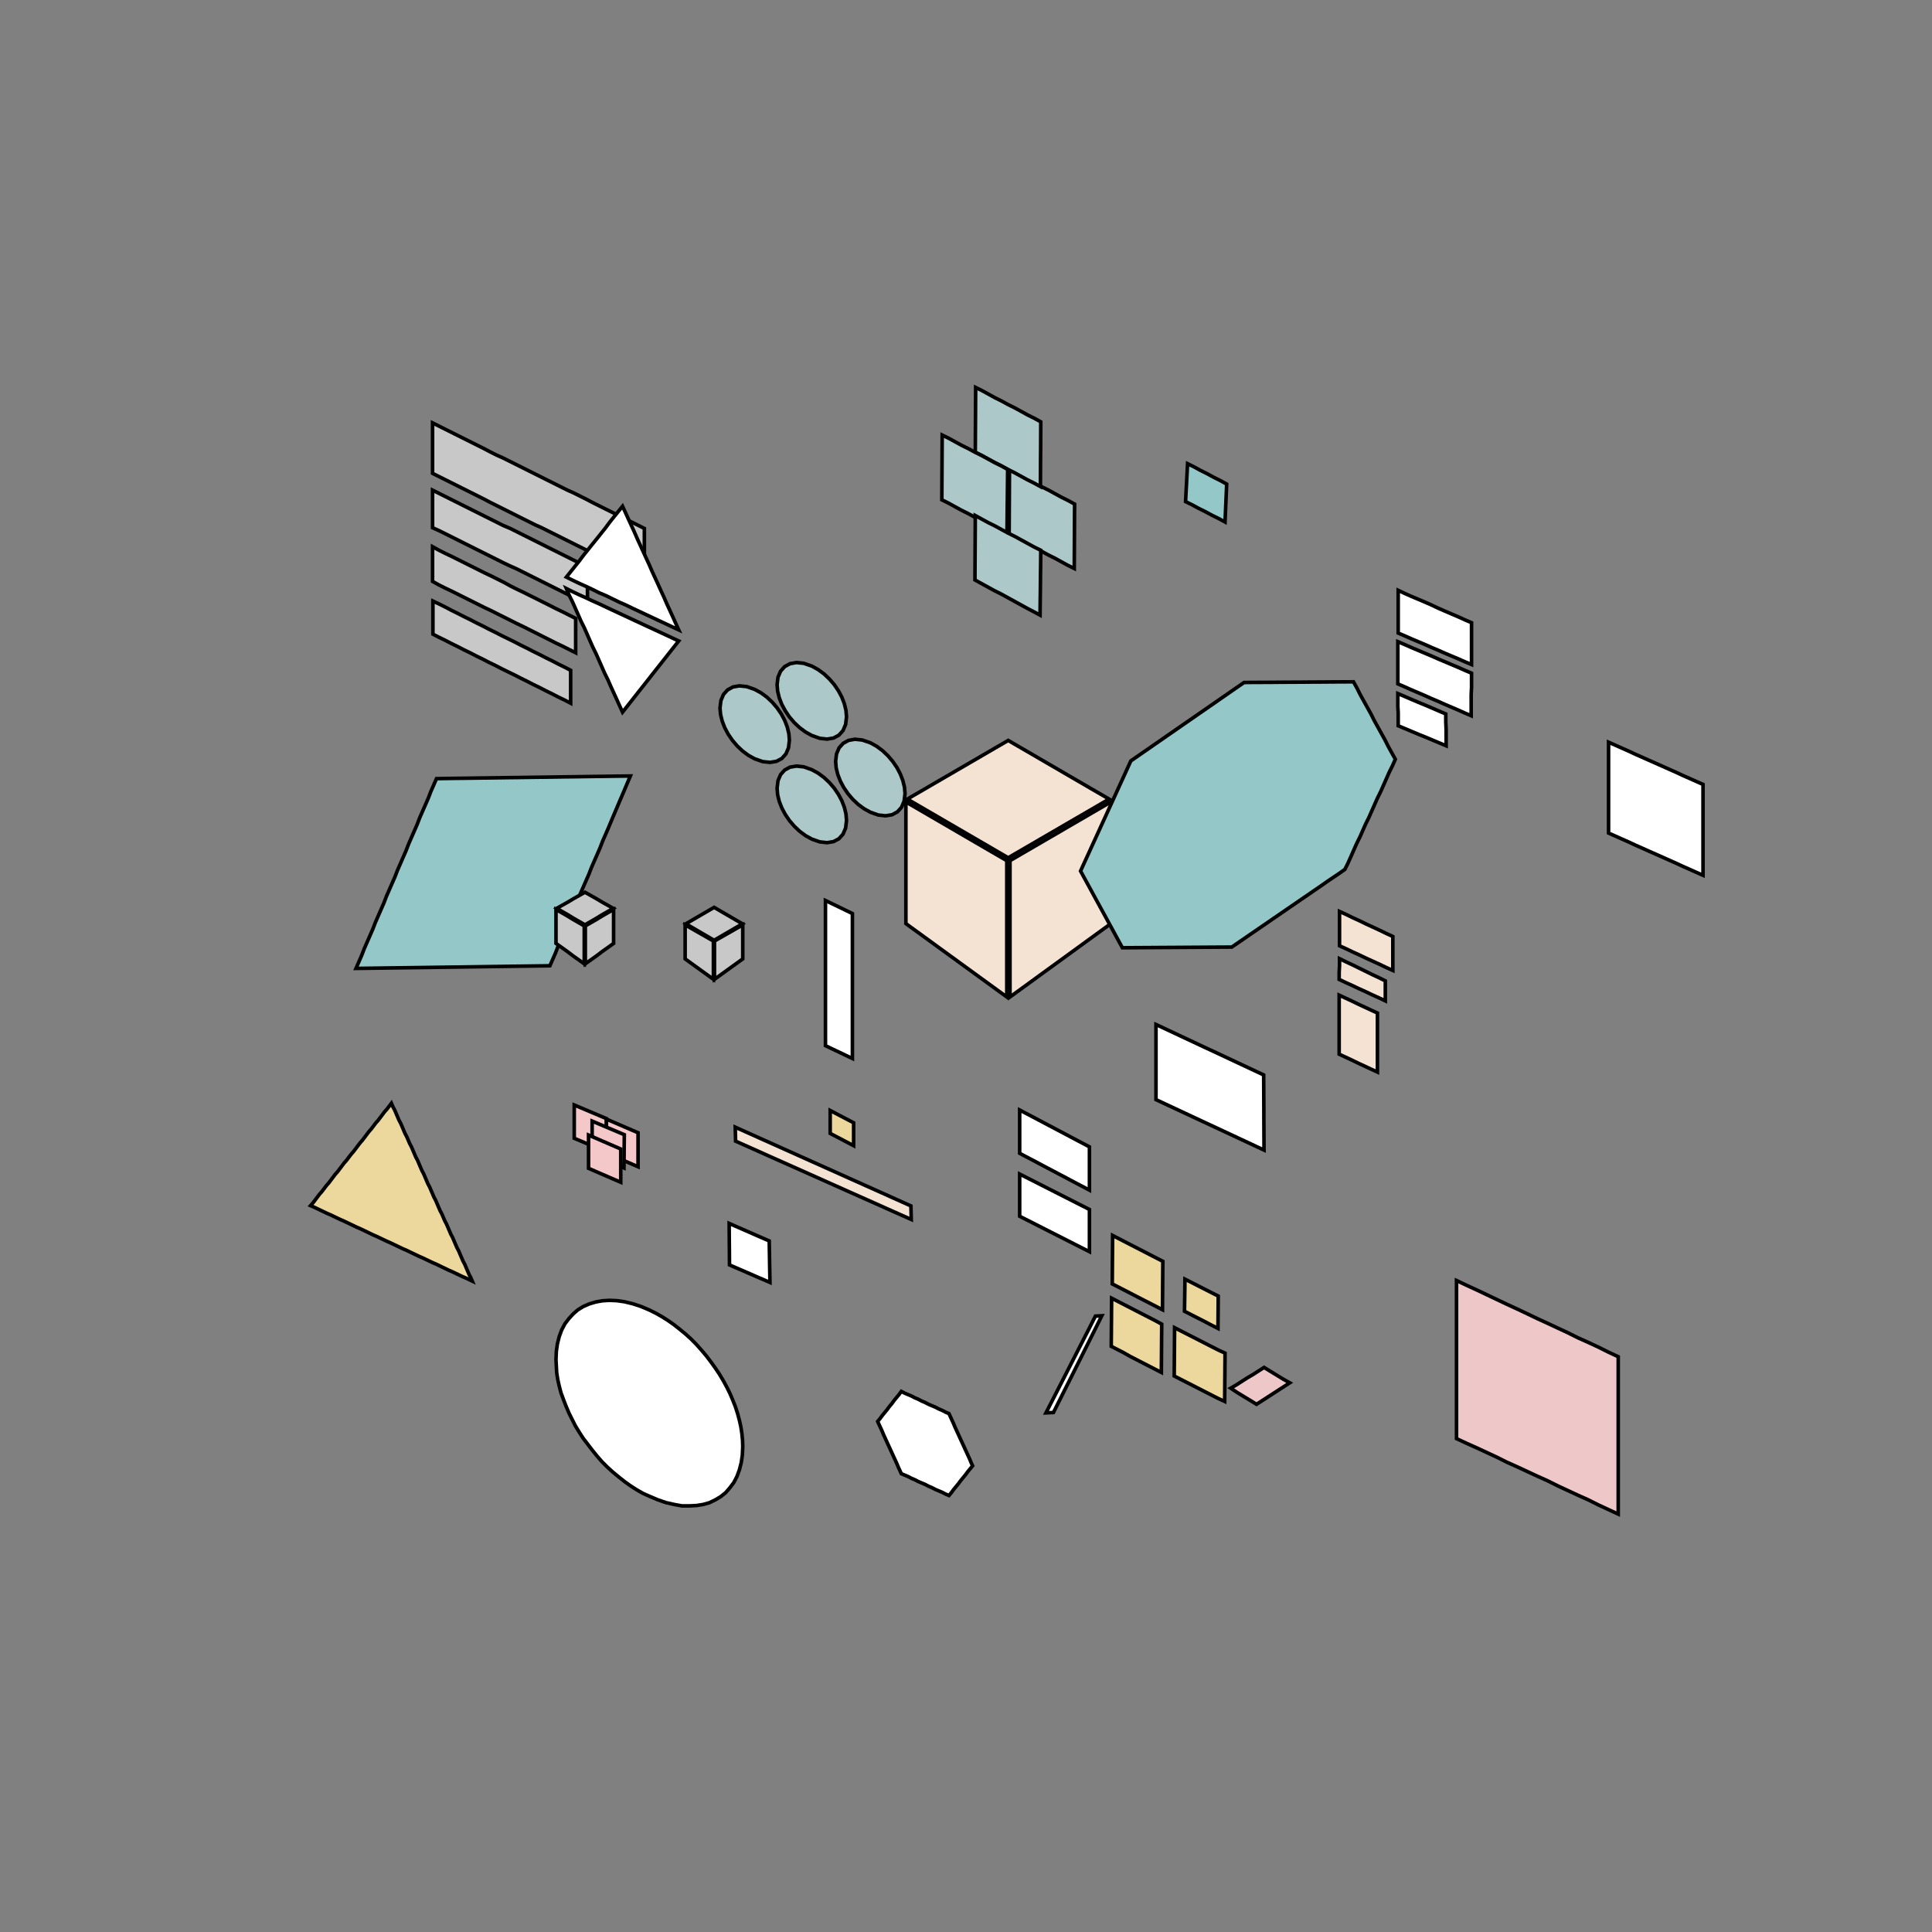 <!DOCTYPE svg>
<svg xmlns="http://www.w3.org/2000/svg" xmlns:xlink="http://www.w3.org/1999/xlink" width="1080" height="1080">
<rect width="100%" height="100%" fill="#808080" stroke="none"/>
<g transform="translate(540,540)">
<g transform="scale(2,2)">
<path stroke="rgb(0,0,0)" stroke-opacity="1" fill="rgb(148,200,200)" fill-opacity="1" id="bb1_2_" d="M-93.81 -53.11 L-94.59 -51.28 L-95.36 -49.45 L-96.14 -47.62 L-96.92 -45.8 L-97.69 -43.97 L-98.47 -42.14 L-99.24 -40.31 L-100 -38.48 L-100.8 -36.65 L-101.6 -34.82 L-102.3 -32.99 L-103.1 -31.16 L-103.9 -29.33 L-104.7 -27.5 L-105.4 -25.67 L-106.2 -23.85 L-107 -22.02 L-107.8 -20.19 L-108.5 -18.36 L-109.3 -16.53 L-110.1 -14.7 L-110.9 -12.87 L-111.6 -11.04 L-112.4 -9.213 L-113.2 -7.383 L-114 -5.554 L-114.7 -3.725 L-115.5 -1.896 L-116.3 -0.067 L-118.3 -0.039 L-120.3 -0.012 L-122.3 0.015 L-124.3 0.043 L-126.3 0.07 L-128.3 0.098 L-130.3 0.125 L-132.4 0.152 L-134.4 0.18 L-136.4 0.207 L-138.4 0.234 L-140.4 0.262 L-142.4 0.289 L-144.4 0.317 L-146.4 0.344 L-148.4 0.371 L-150.4 0.399 L-152.4 0.426 L-154.4 0.453 L-156.4 0.481 L-158.4 0.508 L-160.5 0.535 L-162.5 0.563 L-164.5 0.59 L-166.5 0.618 L-168.5 0.645 L-170.5 0.672 L-169.7 -1.157 L-168.9 -2.986 L-168.2 -4.815 L-167.4 -6.644 L-166.6 -8.473 L-165.8 -10.3 L-165.1 -12.13 L-164.3 -13.96 L-163.5 -15.79 L-162.7 -17.62 L-162 -19.45 L-161.2 -21.28 L-160.4 -23.11 L-159.6 -24.94 L-158.9 -26.76 L-158.1 -28.59 L-157.3 -30.42 L-156.5 -32.25 L-155.8 -34.08 L-155 -35.91 L-154.2 -37.74 L-153.4 -39.57 L-152.7 -41.4 L-151.9 -43.23 L-151.1 -45.06 L-150.3 -46.89 L-149.6 -48.71 L-148.8 -50.54 L-148 -52.37 L-146 -52.4 L-144 -52.43 L-142 -52.46 L-140 -52.48 L-138 -52.51 L-136 -52.54 L-134 -52.56 L-132 -52.59 L-129.9 -52.62 L-127.9 -52.65 L-125.9 -52.67 L-123.9 -52.7 L-121.9 -52.73 L-119.9 -52.76 L-117.9 -52.78 L-115.9 -52.81 L-113.9 -52.84 L-111.9 -52.87 L-109.9 -52.89 L-107.9 -52.92 L-105.9 -52.95 L-103.9 -52.98 L-101.8 -53 L-99.84 -53.03 L-97.83 -53.06 L-95.82 -53.08 L-93.81 -53.11 Z " />
<path stroke="rgb(0,0,0)" stroke-opacity="1" fill="rgb(236,216,157)" fill-opacity="1" id="pr2_1_" d="M70.43 101.3 L69.26 100.7 L68.09 100.1 L66.92 99.48 L65.75 98.88 L64.58 98.29 L63.41 97.69 L62.24 97.09 L61.07 96.5 L61.09 95.21 L61.11 93.93 L61.13 92.65 L61.15 91.37 L61.17 90.09 L61.18 88.81 L61.2 87.53 L62.37 88.12 L63.53 88.71 L64.69 89.3 L65.85 89.89 L67.01 90.48 L68.17 91.07 L69.34 91.66 L70.5 92.25 L70.49 93.54 L70.48 94.83 L70.47 96.12 L70.46 97.41 L70.45 98.7 L70.44 99.98 L70.43 101.3 Z " />
<path stroke="rgb(0,0,0)" stroke-opacity="1" fill="rgb(236,216,157)" fill-opacity="1" id="pr1_1_" d="M54.92 96.08 L53.16 95.17 L51.41 94.27 L49.65 93.37 L47.9 92.47 L46.14 91.56 L44.39 90.66 L42.64 89.76 L40.88 88.86 L40.9 86.92 L40.91 84.99 L40.92 83.06 L40.94 81.12 L40.95 79.19 L40.97 77.26 L40.98 75.32 L42.74 76.22 L44.49 77.13 L46.24 78.03 L48 78.93 L49.75 79.83 L51.51 80.74 L53.26 81.64 L55.02 82.54 L55 84.47 L54.99 86.41 L54.97 88.34 L54.96 90.28 L54.95 92.21 L54.93 94.14 L54.92 96.08 Z " />
<path stroke="rgb(0,0,0)" stroke-opacity="1" fill="rgb(236,216,157)" fill-opacity="1" id="pr3_1_" d="M54.6 113.6 L52.85 112.7 L51.1 111.8 L49.35 110.9 L47.6 110 L45.85 109.1 L44.1 108.1 L42.35 107.2 L40.6 106.3 L40.61 104.4 L40.63 102.5 L40.64 100.6 L40.66 98.64 L40.67 96.71 L40.69 94.78 L40.7 92.85 L42.45 93.75 L44.2 94.65 L45.95 95.55 L47.7 96.45 L49.45 97.35 L51.2 98.25 L52.95 99.15 L54.7 100.1 L54.69 102 L54.67 103.9 L54.66 105.8 L54.64 107.8 L54.63 109.7 L54.61 111.6 L54.6 113.6 Z " />
<path stroke="rgb(0,0,0)" stroke-opacity="1" fill="rgb(236,216,157)" fill-opacity="1" id="pr4_1_" d="M72.3 121.7 L70.54 120.9 L68.77 120 L67.01 119.1 L65.25 118.2 L63.49 117.3 L61.73 116.4 L59.96 115.5 L58.2 114.6 L58.21 112.7 L58.23 110.8 L58.24 108.9 L58.26 106.9 L58.27 105 L58.29 103.1 L58.3 101.1 L60.06 102 L61.82 102.9 L63.59 103.8 L65.35 104.7 L67.11 105.6 L68.87 106.5 L70.64 107.4 L72.4 108.2 L72.39 110.2 L72.37 112.1 L72.36 114 L72.34 116 L72.33 117.9 L72.31 119.8 L72.3 121.7 Z " />
<path stroke="rgb(0,0,0)" stroke-opacity="1" fill="rgb(238,200,200)" fill-opacity="1" id="ll1_1_" d="M182.3 153.2 L179.5 151.9 L176.7 150.6 L173.9 149.2 L171 147.9 L168.2 146.6 L165.4 145.3 L162.6 143.9 L159.7 142.6 L156.9 141.3 L154.1 140 L151.2 138.7 L148.4 137.3 L145.6 136 L142.8 134.7 L139.9 133.4 L137.1 132.1 L137.1 128.9 L137.1 125.7 L137.1 122.6 L137.1 119.4 L137.1 116.3 L137.1 113.1 L137.1 110 L137.1 106.8 L137.1 103.7 L137.1 100.5 L137.1 97.37 L137.1 94.21 L137.1 91.06 L137.1 87.91 L139.9 89.24 L142.8 90.57 L145.6 91.9 L148.4 93.23 L151.2 94.56 L154.1 95.89 L156.9 97.22 L159.7 98.56 L162.6 99.89 L165.4 101.2 L168.2 102.5 L171 103.9 L173.9 105.2 L176.7 106.5 L179.5 107.9 L182.3 109.2 L182.3 112.3 L182.3 115.5 L182.3 118.6 L182.3 121.8 L182.3 124.9 L182.3 128.1 L182.3 131.2 L182.3 134.3 L182.3 137.5 L182.3 140.6 L182.3 143.8 L182.3 146.9 L182.3 150.1 L182.3 153.2 Z " />
<path stroke="rgb(0,0,0)" stroke-opacity="1" fill="rgb(255,255,255)" fill-opacity="1" id="cl1_1_" d="M37.96 97.76 L37.06 99.56 L36.15 101.4 L35.25 103.2 L34.35 105 L33.45 106.8 L32.55 108.6 L31.65 110.4 L30.75 112.2 L29.85 114 L28.95 115.8 L28.04 117.6 L27.14 119.4 L26.24 121.2 L25.34 123 L24.44 124.8 L22.35 124.9 L23.27 123.1 L24.2 121.3 L25.12 119.5 L26.04 117.7 L26.96 115.9 L27.88 114.1 L28.8 112.3 L29.72 110.5 L30.64 108.7 L31.56 106.9 L32.48 105.1 L33.4 103.3 L34.33 101.5 L35.25 99.66 L36.17 97.86 L37.96 97.76 Z " />
<path stroke="rgb(0,0,0)" stroke-opacity="1" fill="rgb(255,255,255)" fill-opacity="1" id="a5_2_" d="M206 -50.75 L204.1 -51.59 L202.2 -52.44 L200.3 -53.28 L198.5 -54.12 L196.6 -54.96 L194.7 -55.81 L192.8 -56.65 L190.9 -57.49 L189 -58.34 L187.1 -59.18 L185.3 -60.02 L183.4 -60.86 L181.5 -61.71 L179.6 -62.55 L179.6 -60.6 L179.6 -58.64 L179.6 -56.69 L179.6 -54.73 L179.6 -52.78 L179.6 -50.83 L179.6 -48.87 L179.6 -46.92 L179.6 -44.97 L179.6 -43.01 L179.6 -41.06 L179.6 -39.1 L179.6 -37.15 L181.5 -36.31 L183.4 -35.46 L185.3 -34.62 L187.1 -33.78 L189 -32.94 L190.9 -32.09 L192.8 -31.25 L194.7 -30.41 L196.6 -29.56 L198.5 -28.72 L200.3 -27.88 L202.2 -27.04 L204.1 -26.19 L206 -25.35 L206 -27.3 L206 -29.26 L206 -31.21 L206 -33.17 L206 -35.12 L206 -37.07 L206 -39.03 L206 -40.98 L206 -42.93 L206 -44.89 L206 -46.84 L206 -48.8 L206 -50.75 Z " />
<path stroke="rgb(0,0,0)" stroke-opacity="1" fill="rgb(255,255,255)" fill-opacity="1" id="a6_2_" d="M83.3 51.45 L81.52 50.62 L79.75 49.79 L77.97 48.96 L76.19 48.13 L74.42 47.3 L72.64 46.47 L70.86 45.64 L69.09 44.81 L67.31 43.99 L65.54 43.16 L63.76 42.33 L61.98 41.5 L60.21 40.67 L58.43 39.84 L56.65 39.01 L54.88 38.18 L53.1 37.35 L53.1 35.25 L53.1 33.15 L53.1 31.05 L53.1 28.95 L53.1 26.85 L53.1 24.75 L53.1 22.65 L53.1 20.55 L53.1 18.45 L53.1 16.35 L54.87 17.18 L56.64 18.01 L58.41 18.84 L60.18 19.67 L61.95 20.5 L63.72 21.33 L65.49 22.16 L67.26 22.99 L69.04 23.81 L70.81 24.64 L72.58 25.47 L74.35 26.3 L76.12 27.13 L77.89 27.96 L79.66 28.79 L81.43 29.62 L83.2 30.45 L83.21 32.36 L83.22 34.27 L83.23 36.18 L83.24 38.09 L83.25 40 L83.25 41.9 L83.26 43.81 L83.27 45.72 L83.28 47.63 L83.29 49.54 L83.3 51.45 Z " />
<path stroke="rgb(0,0,0)" stroke-opacity="1" fill="rgb(148,200,200)" fill-opacity="1" id="rtr1_2_" d="M61.93 -140.4 L63.76 -139.5 L65.58 -138.5 L67.4 -137.6 L69.22 -136.6 L71.04 -135.7 L72.86 -134.7 L72.77 -132.6 L72.68 -130.5 L72.58 -128.3 L72.49 -126.2 L72.4 -124.1 L70.56 -125.1 L68.72 -126 L66.88 -127 L65.05 -127.9 L63.21 -128.9 L61.37 -129.8 L61.48 -132 L61.6 -134.1 L61.71 -136.2 L61.82 -138.3 L61.93 -140.4 Z " />
<path stroke="rgb(0,0,0)" stroke-opacity="1" fill="rgb(238,200,200)" fill-opacity="1" id="sg1_2_" d="M73.99 118 L75.54 117.1 L77.09 116.1 L78.65 115.1 L80.2 114.2 L81.75 113.2 L83.31 112.2 L85.1 113.3 L86.9 114.4 L88.7 115.5 L90.49 116.5 L88.95 117.5 L87.4 118.5 L85.85 119.5 L84.31 120.5 L82.76 121.5 L81.21 122.5 L79.41 121.4 L77.6 120.3 L75.79 119.2 L73.99 118 Z " />
<path stroke="rgb(0,0,0)" stroke-opacity="1" fill="rgb(255,255,255)" fill-opacity="1" id="a12_2_" d="M-54.8 88.45 L-56.68 87.63 L-58.57 86.82 L-60.45 86 L-62.33 85.18 L-64.22 84.37 L-66.1 83.55 L-66.12 81.62 L-66.13 79.68 L-66.15 77.75 L-66.17 75.82 L-66.18 73.88 L-66.2 71.95 L-64.33 72.77 L-62.47 73.58 L-60.6 74.4 L-58.73 75.22 L-56.87 76.03 L-55 76.85 L-54.97 78.78 L-54.93 80.72 L-54.9 82.65 L-54.87 84.58 L-54.83 86.52 L-54.8 88.45 Z " />
<path stroke="rgb(0,0,0)" stroke-opacity="1" fill="rgb(255,255,255)" fill-opacity="1" id="secscl1_2_" d="M-31.75 25.86 L-32.69 25.41 L-33.63 24.96 L-34.57 24.51 L-35.51 24.06 L-36.45 23.62 L-37.4 23.17 L-38.34 22.72 L-39.28 22.27 L-39.28 21.26 L-39.28 20.24 L-39.28 19.23 L-39.28 18.21 L-39.28 17.2 L-39.28 16.19 L-39.28 15.17 L-39.28 14.16 L-39.28 13.14 L-39.28 12.13 L-39.28 11.11 L-39.28 10.1 L-39.28 9.086 L-39.28 8.072 L-39.28 7.057 L-39.28 6.043 L-39.28 5.029 L-39.28 4.014 L-39.28 3 L-39.28 1.986 L-39.28 0.972 L-39.28 -0.043 L-39.28 -1.057 L-39.28 -2.071 L-39.28 -3.086 L-39.28 -4.1 L-39.28 -5.114 L-39.28 -6.128 L-39.28 -7.143 L-39.28 -8.157 L-39.28 -9.171 L-39.28 -10.19 L-39.28 -11.2 L-39.28 -12.21 L-39.28 -13.23 L-39.28 -14.24 L-39.28 -15.26 L-39.28 -16.27 L-39.28 -17.29 L-39.28 -18.3 L-38.34 -17.85 L-37.4 -17.39 L-36.45 -16.94 L-35.51 -16.48 L-34.57 -16.03 L-33.63 -15.57 L-32.69 -15.12 L-31.75 -14.66 L-31.75 -13.65 L-31.75 -12.64 L-31.75 -11.62 L-31.75 -10.61 L-31.75 -9.598 L-31.75 -8.585 L-31.75 -7.572 L-31.75 -6.559 L-31.75 -5.546 L-31.75 -4.533 L-31.75 -3.52 L-31.75 -2.507 L-31.75 -1.494 L-31.75 -0.481 L-31.75 0.532 L-31.75 1.545 L-31.75 2.558 L-31.75 3.571 L-31.75 4.584 L-31.75 5.597 L-31.75 6.61 L-31.75 7.623 L-31.75 8.636 L-31.75 9.649 L-31.75 10.66 L-31.75 11.68 L-31.75 12.69 L-31.75 13.7 L-31.75 14.71 L-31.75 15.73 L-31.75 16.74 L-31.75 17.75 L-31.75 18.77 L-31.75 19.78 L-31.75 20.79 L-31.75 21.81 L-31.75 22.82 L-31.75 23.83 L-31.75 24.84 L-31.75 25.86 Z " />
<path stroke="rgb(0,0,0)" stroke-opacity="1" fill="rgb(255,255,255)" fill-opacity="1" id="a7_1_" d="M141.3 -84.25 L139.4 -85.05 L137.6 -85.85 L135.7 -86.65 L133.8 -87.45 L132 -88.25 L130.1 -89.05 L128.3 -89.85 L126.4 -90.65 L124.5 -91.45 L122.7 -92.25 L120.8 -93.05 L120.8 -95.03 L120.8 -97.02 L120.8 -99 L120.8 -101 L120.8 -103 L120.8 -105 L122.7 -104.1 L124.5 -103.3 L126.4 -102.5 L128.3 -101.7 L130.1 -100.9 L132 -100 L133.8 -99.22 L135.7 -98.4 L137.6 -97.59 L139.4 -96.77 L141.3 -95.95 L141.3 -94 L141.3 -92.05 L141.3 -90.1 L141.3 -88.15 L141.3 -86.2 L141.3 -84.25 Z " />
<path stroke="rgb(0,0,0)" stroke-opacity="1" fill="rgb(255,255,255)" fill-opacity="1" id="a8_1_" d="M141.2 -69.95 L139.3 -70.76 L137.5 -71.57 L135.6 -72.38 L133.7 -73.19 L131.9 -74 L130 -74.8 L128.2 -75.61 L126.3 -76.42 L124.4 -77.23 L122.6 -78.04 L120.7 -78.85 L120.7 -80.82 L120.7 -82.78 L120.7 -84.75 L120.7 -86.72 L120.7 -88.68 L120.7 -90.65 L122.6 -89.85 L124.4 -89.05 L126.3 -88.25 L128.2 -87.45 L130.1 -86.65 L131.9 -85.85 L133.8 -85.05 L135.7 -84.25 L137.6 -83.45 L139.4 -82.65 L141.3 -81.85 L141.3 -79.87 L141.3 -77.88 L141.2 -75.9 L141.2 -73.92 L141.2 -71.93 L141.2 -69.95 Z " />
<path stroke="rgb(0,0,0)" stroke-opacity="1" fill="rgb(255,255,255)" fill-opacity="1" id="a9_1_" d="M134.2 -61.55 L132.3 -62.35 L130.4 -63.15 L128.5 -63.95 L126.5 -64.75 L124.6 -65.55 L122.7 -66.35 L120.8 -67.15 L120.8 -68.95 L120.8 -70.75 L120.7 -72.55 L120.7 -74.35 L120.7 -76.15 L122.6 -75.34 L124.5 -74.52 L126.4 -73.71 L128.4 -72.89 L130.3 -72.08 L132.2 -71.26 L134.1 -70.45 L134.1 -68.23 L134.2 -66 L134.2 -63.77 L134.2 -61.55 Z " />
<path stroke="rgb(0,0,0)" stroke-opacity="1" fill="rgb(255,255,255)" fill-opacity="1" id="a17_1_" d="M34.5 62.65 L32.73 61.71 L30.95 60.78 L29.18 59.84 L27.41 58.9 L25.64 57.97 L23.86 57.03 L22.09 56.1 L20.32 55.16 L18.55 54.22 L16.77 53.29 L15 52.35 L15 50.33 L15 48.32 L15 46.3 L15 44.28 L15 42.27 L15 40.25 L16.77 41.19 L18.55 42.12 L20.32 43.06 L22.09 44 L23.86 44.93 L25.64 45.87 L27.41 46.8 L29.18 47.74 L30.95 48.68 L32.73 49.61 L34.5 50.55 L34.5 52.57 L34.5 54.58 L34.5 56.6 L34.5 58.62 L34.5 60.63 L34.5 62.65 Z " />
<path stroke="rgb(0,0,0)" stroke-opacity="1" fill="rgb(255,255,255)" fill-opacity="1" id="a16_1_" d="M34.5 79.85 L32.73 78.95 L30.95 78.05 L29.18 77.15 L27.41 76.25 L25.64 75.35 L23.86 74.45 L22.09 73.55 L20.32 72.65 L18.55 71.75 L16.77 70.85 L15 69.95 L15 67.98 L15 66.02 L15 64.05 L15 62.08 L15 60.12 L15 58.15 L16.77 59.05 L18.55 59.95 L20.32 60.85 L22.09 61.75 L23.86 62.65 L25.64 63.55 L27.41 64.45 L29.18 65.35 L30.95 66.25 L32.73 67.15 L34.5 68.05 L34.5 70.02 L34.5 71.98 L34.5 73.95 L34.5 75.92 L34.5 77.88 L34.5 79.85 Z " />
<path stroke="rgb(0,0,0)" stroke-opacity="1" fill="rgb(236,216,157)" fill-opacity="1" id="scltrs1_1_" d="M-31.41 50.22 L-32.34 49.73 L-33.28 49.24 L-34.22 48.75 L-35.15 48.26 L-36.09 47.77 L-37.02 47.28 L-37.96 46.79 L-37.96 45.72 L-37.96 44.66 L-37.96 43.59 L-37.96 42.52 L-37.96 41.46 L-37.96 40.39 L-37.02 40.88 L-36.09 41.37 L-35.15 41.86 L-34.22 42.35 L-33.28 42.84 L-32.34 43.33 L-31.41 43.82 L-31.41 44.89 L-31.41 45.95 L-31.41 47.02 L-31.41 48.09 L-31.41 49.15 L-31.41 50.22 Z " />
<path stroke="rgb(0,0,0)" stroke-opacity="1" fill="rgb(244,227,211)" fill-opacity="1" id="a15_1_" d="M119.3 1.25 L117.4 0.388 L115.6 -0.475 L113.7 -1.338 L111.8 -2.2 L110 -3.063 L108.1 -3.925 L106.3 -4.788 L104.4 -5.65 L104.4 -7.57 L104.4 -9.49 L104.4 -11.41 L104.4 -13.33 L104.4 -15.25 L106.3 -14.38 L108.1 -13.5 L110 -12.63 L111.8 -11.75 L113.7 -10.88 L115.6 -10 L117.4 -9.125 L119.3 -8.25 L119.3 -6.35 L119.3 -4.45 L119.3 -2.55 L119.3 -0.65 L119.3 1.25 Z " />
<path stroke="rgb(0,0,0)" stroke-opacity="1" fill="rgb(244,227,211)" fill-opacity="1" id="a14_1_" d="M117.2 9.75 L115.4 8.893 L113.5 8.036 L111.7 7.179 L109.8 6.321 L108 5.464 L106.1 4.607 L104.3 3.75 L104.3 1.817 L104.4 -0.117 L104.4 -2.05 L106.2 -1.164 L108.1 -0.279 L109.9 0.607 L111.7 1.493 L113.5 2.379 L115.4 3.264 L117.2 4.15 L117.2 6.017 L117.2 7.883 L117.2 9.75 Z " />
<path stroke="rgb(0,0,0)" stroke-opacity="1" fill="rgb(244,227,211)" fill-opacity="1" id="a13_1_" d="M115 29.65 L113.2 28.82 L111.4 27.98 L109.6 27.15 L107.9 26.32 L106.1 25.48 L104.3 24.65 L104.3 22.59 L104.3 20.52 L104.3 18.46 L104.3 16.4 L104.3 14.34 L104.3 12.27 L104.3 10.21 L104.3 8.15 L106.1 8.983 L107.9 9.817 L109.6 10.65 L111.4 11.48 L113.2 12.32 L115 13.15 L115 15.21 L115 17.27 L115 19.34 L115 21.4 L115 23.46 L115 25.52 L115 27.59 L115 29.65 Z " />
<path stroke="rgb(0,0,0)" stroke-opacity="1" fill="rgb(200,200,200)" fill-opacity="1" id="a1_2_" d="M-110.5 -73.45 L-112.2 -74.33 L-114 -75.2 L-115.7 -76.08 L-117.5 -76.96 L-119.2 -77.84 L-121 -78.71 L-122.7 -79.59 L-124.5 -80.47 L-126.2 -81.35 L-128 -82.22 L-129.8 -83.1 L-131.5 -83.98 L-133.3 -84.85 L-135 -85.73 L-136.8 -86.61 L-138.5 -87.49 L-140.3 -88.36 L-142 -89.24 L-143.8 -90.12 L-145.5 -91 L-147.3 -91.87 L-149 -92.75 L-149 -94.61 L-149 -96.47 L-149 -98.33 L-149 -100.2 L-149 -102 L-147.3 -101.2 L-145.5 -100.3 L-143.8 -99.4 L-142 -98.52 L-140.3 -97.64 L-138.5 -96.76 L-136.8 -95.88 L-135 -95 L-133.3 -94.11 L-131.5 -93.23 L-129.8 -92.35 L-128 -91.47 L-126.2 -90.59 L-124.5 -89.7 L-122.7 -88.82 L-121 -87.94 L-119.2 -87.06 L-117.5 -86.18 L-115.7 -85.3 L-114 -84.41 L-112.2 -83.53 L-110.5 -82.65 L-110.5 -80.81 L-110.5 -78.97 L-110.5 -77.13 L-110.5 -75.29 L-110.5 -73.45 Z " />
<path stroke="rgb(0,0,0)" stroke-opacity="1" fill="rgb(200,200,200)" fill-opacity="1" id="a4_2_" d="M-89.9 -108.2 L-91.69 -109 L-93.49 -109.9 L-95.28 -110.8 L-97.08 -111.7 L-98.87 -112.6 L-100.7 -113.5 L-102.5 -114.4 L-104.3 -115.3 L-106 -116.2 L-107.8 -117.1 L-109.6 -118 L-111.4 -118.9 L-113.2 -119.8 L-115 -120.7 L-116.8 -121.6 L-118.6 -122.5 L-120.4 -123.3 L-122.2 -124.2 L-124 -125.1 L-125.8 -126 L-127.6 -126.9 L-129.4 -127.8 L-131.2 -128.7 L-133 -129.6 L-134.7 -130.5 L-136.5 -131.4 L-138.3 -132.3 L-140.1 -133.2 L-141.9 -134.1 L-143.7 -135 L-145.5 -135.9 L-147.3 -136.8 L-149.1 -137.7 L-149.1 -139.7 L-149.1 -141.7 L-149.1 -143.7 L-149.1 -145.7 L-149.1 -147.7 L-149.1 -149.7 L-149.1 -151.8 L-147.3 -150.9 L-145.5 -150 L-143.7 -149.1 L-141.9 -148.2 L-140.1 -147.3 L-138.3 -146.4 L-136.5 -145.5 L-134.7 -144.6 L-133 -143.7 L-131.2 -142.8 L-129.4 -142 L-127.6 -141.1 L-125.8 -140.2 L-124 -139.3 L-122.2 -138.4 L-120.4 -137.5 L-118.6 -136.6 L-116.8 -135.7 L-115 -134.8 L-113.2 -133.9 L-111.4 -133 L-109.6 -132.2 L-107.8 -131.3 L-106 -130.4 L-104.3 -129.5 L-102.5 -128.6 L-100.7 -127.7 L-98.87 -126.8 L-97.08 -125.9 L-95.28 -125 L-93.49 -124.1 L-91.69 -123.2 L-89.9 -122.3 L-89.9 -120.3 L-89.9 -118.3 L-89.9 -116.3 L-89.9 -114.2 L-89.9 -112.2 L-89.9 -110.2 L-89.9 -108.2 Z " />
<path stroke="rgb(0,0,0)" stroke-opacity="1" fill="rgb(200,200,200)" fill-opacity="1" id="a2_1_" d="M-109.1 -87.55 L-110.9 -88.45 L-112.7 -89.36 L-114.6 -90.26 L-116.4 -91.17 L-118.2 -92.07 L-120 -92.98 L-121.8 -93.88 L-123.6 -94.79 L-125.5 -95.69 L-127.3 -96.6 L-129.1 -97.5 L-130.9 -98.4 L-132.7 -99.31 L-134.6 -100.2 L-136.4 -101.1 L-138.2 -102 L-140 -102.9 L-141.8 -103.8 L-143.6 -104.7 L-145.5 -105.6 L-147.3 -106.5 L-149.1 -107.5 L-149.1 -109.4 L-149.1 -111.3 L-149.1 -113.3 L-149.1 -115.2 L-149.1 -117.2 L-147.3 -116.2 L-145.5 -115.3 L-143.6 -114.4 L-141.8 -113.5 L-140 -112.6 L-138.2 -111.7 L-136.4 -110.8 L-134.6 -109.9 L-132.7 -109 L-130.9 -108.1 L-129.1 -107.2 L-127.3 -106.2 L-125.5 -105.3 L-123.6 -104.4 L-121.8 -103.5 L-120 -102.6 L-118.2 -101.7 L-116.4 -100.8 L-114.6 -99.88 L-112.7 -98.97 L-110.9 -98.06 L-109.1 -97.15 L-109.1 -95.23 L-109.1 -93.31 L-109.1 -91.39 L-109.1 -89.47 L-109.1 -87.55 Z " />
<path stroke="rgb(0,0,0)" stroke-opacity="1" fill="rgb(200,200,200)" fill-opacity="1" id="a3_1_" d="M-105.8 -101.2 L-107.6 -102 L-109.4 -102.9 L-111.2 -103.8 L-113 -104.7 L-114.8 -105.6 L-116.6 -106.5 L-118.4 -107.4 L-120.2 -108.3 L-122 -109.2 L-123.8 -110.1 L-125.6 -111 L-127.4 -111.8 L-129.3 -112.7 L-131.1 -113.6 L-132.9 -114.5 L-134.7 -115.4 L-136.5 -116.3 L-138.3 -117.2 L-140.1 -118.1 L-141.9 -119 L-143.7 -119.9 L-145.5 -120.8 L-147.3 -121.7 L-149.1 -122.5 L-149.1 -124.6 L-149.1 -126.7 L-149.1 -128.8 L-149.1 -130.9 L-149.1 -133 L-147.3 -132.1 L-145.5 -131.2 L-143.7 -130.3 L-141.9 -129.4 L-140.1 -128.5 L-138.3 -127.6 L-136.5 -126.7 L-134.7 -125.8 L-132.9 -124.9 L-131.1 -124 L-129.3 -123.1 L-127.4 -122.3 L-125.6 -121.4 L-123.8 -120.5 L-122 -119.6 L-120.2 -118.7 L-118.4 -117.8 L-116.6 -116.9 L-114.8 -116 L-113 -115.1 L-111.2 -114.2 L-109.4 -113.3 L-107.6 -112.4 L-105.8 -111.5 L-105.8 -109.5 L-105.8 -107.4 L-105.8 -105.3 L-105.8 -103.2 L-105.8 -101.2 Z " />
<path stroke="rgb(0,0,0)" stroke-opacity="1" fill="rgb(244,227,211)" fill-opacity="1" id="a11_1_" d="M-15.3 70.85 L-17.12 70.04 L-18.94 69.23 L-20.76 68.42 L-22.57 67.61 L-24.39 66.79 L-26.21 65.98 L-28.03 65.17 L-29.85 64.36 L-31.67 63.55 L-33.49 62.74 L-35.3 61.93 L-37.12 61.12 L-38.94 60.31 L-40.76 59.49 L-42.58 58.68 L-44.4 57.87 L-46.21 57.06 L-48.03 56.25 L-49.85 55.44 L-51.67 54.63 L-53.49 53.82 L-55.31 53.01 L-57.13 52.19 L-58.94 51.38 L-60.76 50.57 L-62.58 49.76 L-64.4 48.95 L-64.45 47 L-64.5 45.05 L-62.68 45.86 L-60.86 46.68 L-59.04 47.49 L-57.23 48.31 L-55.41 49.12 L-53.59 49.94 L-51.77 50.75 L-49.95 51.57 L-48.13 52.38 L-46.31 53.2 L-44.5 54.01 L-42.68 54.83 L-40.86 55.64 L-39.04 56.46 L-37.22 57.27 L-35.4 58.09 L-33.59 58.9 L-31.77 59.72 L-29.95 60.53 L-28.13 61.35 L-26.31 62.16 L-24.49 62.98 L-22.67 63.79 L-20.86 64.61 L-19.04 65.42 L-17.22 66.24 L-15.4 67.05 L-15.35 68.95 L-15.3 70.85 Z " />
<path stroke="rgb(0,0,0)" stroke-opacity="1" fill="rgb(244,200,200)" fill-opacity="1" id="fus1_1_" d="M-100.5 51.95 L-102.3 51.19 L-104.1 50.43 L-105.9 49.67 L-107.7 48.91 L-109.5 48.15 L-109.5 46.29 L-109.5 44.43 L-109.5 42.57 L-109.5 40.71 L-109.5 38.85 L-107.7 39.61 L-105.9 40.37 L-104.1 41.13 L-102.3 41.89 L-100.5 42.65 L-100.5 44.51 L-100.5 46.37 L-100.5 48.23 L-100.5 50.09 L-100.5 51.95 Z " />
<path stroke="rgb(0,0,0)" stroke-opacity="1" fill="rgb(244,200,200)" fill-opacity="1" id="fus2_1_" d="M-91.66 56.11 L-93.46 55.33 L-95.26 54.55 L-97.06 53.77 L-98.86 52.99 L-100.7 52.21 L-100.6 50.33 L-100.6 48.45 L-100.5 46.57 L-100.5 44.69 L-100.5 42.81 L-98.7 43.57 L-96.94 44.33 L-95.18 45.09 L-93.42 45.85 L-91.66 46.61 L-91.66 48.51 L-91.66 50.41 L-91.66 52.31 L-91.66 54.21 L-91.66 56.11 Z " />
<path stroke="rgb(0,0,0)" stroke-opacity="1" fill="rgb(244,200,200)" fill-opacity="1" id="fus3_1_" d="M-95.6 56.45 L-97.38 55.69 L-99.16 54.93 L-100.9 54.17 L-102.7 53.41 L-104.5 52.65 L-104.5 50.79 L-104.5 48.93 L-104.5 47.07 L-104.5 45.21 L-104.5 43.35 L-102.7 44.11 L-100.9 44.87 L-99.1 45.63 L-97.3 46.39 L-95.5 47.15 L-95.52 49.01 L-95.54 50.87 L-95.56 52.73 L-95.58 54.59 L-95.6 56.45 Z " />
<path stroke="rgb(0,0,0)" stroke-opacity="1" fill="rgb(244,200,200)" fill-opacity="1" id="fus4_1_" d="M-96.5 60.45 L-98.3 59.67 L-100.1 58.89 L-101.9 58.11 L-103.7 57.33 L-105.5 56.55 L-105.5 54.69 L-105.5 52.83 L-105.5 50.97 L-105.5 49.11 L-105.5 47.25 L-103.7 48.03 L-101.9 48.81 L-100.1 49.59 L-98.3 50.37 L-96.5 51.15 L-96.5 53.01 L-96.5 54.87 L-96.5 56.73 L-96.5 58.59 L-96.5 60.45 Z " />
<path stroke="rgb(0,0,0)" stroke-opacity="1" fill="rgb(173,200,200)" fill-opacity="1" id="swap1_1_" d="M30.26 -111.1 L28.44 -112 L26.62 -113 L24.8 -114 L22.98 -114.9 L21.16 -115.9 L19.34 -116.8 L17.52 -117.8 L15.7 -118.8 L13.88 -119.7 L12.06 -120.7 L12.07 -122.7 L12.08 -124.7 L12.09 -126.7 L12.1 -128.7 L12.11 -130.7 L12.12 -132.8 L12.13 -134.8 L12.14 -136.8 L12.16 -138.8 L13.98 -137.8 L15.8 -136.8 L17.62 -135.9 L19.44 -134.9 L21.26 -133.9 L23.08 -133 L24.9 -132 L26.72 -131 L28.54 -130.1 L30.36 -129.1 L30.34 -127.1 L30.33 -125.1 L30.32 -123.1 L30.31 -121.1 L30.3 -119.1 L30.29 -117.1 L30.28 -115.1 L30.27 -113.1 L30.26 -111.1 Z " />
<path stroke="rgb(0,0,0)" stroke-opacity="1" fill="rgb(173,200,200)" fill-opacity="1" id="swap3_1_" d="M20.8 -134 L18.98 -135 L17.16 -135.9 L15.34 -136.9 L13.52 -137.9 L11.7 -138.8 L9.88 -139.8 L8.06 -140.7 L6.24 -141.7 L4.42 -142.7 L2.6 -143.6 L2.611 -145.6 L2.622 -147.6 L2.633 -149.7 L2.644 -151.7 L2.656 -153.7 L2.667 -155.7 L2.678 -157.7 L2.689 -159.7 L2.7 -161.7 L4.52 -160.8 L6.34 -159.8 L8.16 -158.8 L9.98 -157.9 L11.8 -156.9 L13.62 -156 L15.44 -155 L17.26 -154 L19.08 -153.1 L20.9 -152.1 L20.89 -150.1 L20.88 -148.1 L20.87 -146.1 L20.86 -144.1 L20.84 -142.1 L20.83 -140.1 L20.82 -138 L20.81 -136 L20.8 -134 Z " />
<path stroke="rgb(0,0,0)" stroke-opacity="1" fill="rgb(173,200,200)" fill-opacity="1" id="swap2_1_" d="M11.44 -120.7 L9.624 -121.7 L7.804 -122.6 L5.984 -123.6 L4.164 -124.6 L2.344 -125.5 L0.524 -126.5 L-1.296 -127.4 L-3.116 -128.4 L-4.936 -129.4 L-6.756 -130.3 L-6.745 -132.3 L-6.734 -134.3 L-6.723 -136.3 L-6.712 -138.4 L-6.7 -140.4 L-6.689 -142.4 L-6.678 -144.4 L-6.667 -146.4 L-6.656 -148.4 L-4.826 -147.5 L-2.996 -146.5 L-1.166 -145.5 L0.664 -144.6 L2.494 -143.6 L4.324 -142.7 L6.154 -141.7 L7.984 -140.7 L9.814 -139.8 L11.64 -138.8 L11.62 -136.8 L11.6 -134.8 L11.58 -132.8 L11.56 -130.8 L11.53 -128.8 L11.51 -126.7 L11.49 -124.7 L11.47 -122.7 L11.44 -120.7 Z " />
<path stroke="rgb(0,0,0)" stroke-opacity="1" fill="rgb(173,200,200)" fill-opacity="1" id="swap4_1_" d="M20.7 -98.07 L18.88 -99.05 L17.06 -100 L15.24 -101 L13.42 -102 L11.6 -103 L9.78 -104 L7.96 -104.9 L6.14 -105.9 L4.32 -106.9 L2.5 -107.9 L2.511 -109.9 L2.522 -111.9 L2.533 -113.9 L2.544 -115.9 L2.556 -117.9 L2.567 -119.9 L2.578 -121.9 L2.589 -123.9 L2.6 -125.9 L4.43 -124.9 L6.26 -123.9 L8.09 -123 L9.92 -122 L11.75 -121 L13.58 -120.1 L15.41 -119.1 L17.24 -118.1 L19.07 -117.1 L20.9 -116.2 L20.88 -114.2 L20.86 -112.2 L20.83 -110.1 L20.81 -108.1 L20.79 -106.1 L20.77 -104.1 L20.74 -102.1 L20.72 -100.1 L20.7 -98.07 Z " />
<path stroke="rgb(0,0,0)" stroke-opacity="1" fill="rgb(244,227,211)" fill-opacity="1" id="a10_5_" d="M40 -46.65 L38.24 -45.63 L36.48 -44.6 L34.71 -43.57 L32.95 -42.55 L31.19 -41.53 L29.42 -40.5 L27.66 -39.48 L25.9 -38.45 L24.14 -37.43 L22.37 -36.4 L20.61 -35.38 L18.85 -34.35 L17.09 -33.33 L15.32 -32.3 L13.56 -31.28 L11.8 -30.25 L10.04 -31.28 L8.275 -32.3 L6.512 -33.33 L4.75 -34.35 L2.987 -35.38 L1.225 -36.4 L-0.537 -37.43 L-2.3 -38.45 L-4.063 -39.48 L-5.825 -40.5 L-7.587 -41.53 L-9.35 -42.55 L-11.11 -43.57 L-12.87 -44.6 L-14.64 -45.63 L-16.4 -46.65 L-14.64 -47.68 L-12.87 -48.7 L-11.11 -49.72 L-9.35 -50.75 L-7.587 -51.77 L-5.825 -52.8 L-4.063 -53.82 L-2.3 -54.85 L-0.537 -55.87 L1.225 -56.9 L2.987 -57.92 L4.75 -58.95 L6.512 -59.97 L8.275 -61 L10.04 -62.02 L11.8 -63.05 L13.56 -62.02 L15.32 -61 L17.09 -59.97 L18.85 -58.95 L20.61 -57.92 L22.37 -56.9 L24.14 -55.87 L25.9 -54.85 L27.66 -53.82 L29.42 -52.8 L31.19 -51.77 L32.95 -50.75 L34.71 -49.72 L36.48 -48.7 L38.24 -47.68 L40 -46.65 Z " />
<path stroke="rgb(0,0,0)" stroke-opacity="1" fill="rgb(244,227,211)" fill-opacity="1" id="a10_4_" d="M40.5 -11.85 L40.5 -13.85 L40.5 -15.85 L40.5 -17.85 L40.5 -19.85 L40.5 -21.85 L40.5 -23.85 L40.5 -25.85 L40.5 -27.85 L40.5 -29.85 L40.5 -31.85 L40.5 -33.85 L40.5 -35.85 L40.5 -37.85 L40.5 -39.85 L40.5 -41.85 L40.5 -43.85 L40.5 -45.85 L38.74 -44.83 L36.98 -43.8 L35.21 -42.78 L33.45 -41.75 L31.69 -40.73 L29.92 -39.7 L28.16 -38.68 L26.4 -37.65 L24.64 -36.62 L22.87 -35.6 L21.11 -34.57 L19.35 -33.55 L17.59 -32.52 L15.82 -31.5 L14.06 -30.47 L12.3 -29.45 L12.3 -27.44 L12.3 -25.44 L12.3 -23.43 L12.3 -21.43 L12.3 -19.42 L12.3 -17.42 L12.3 -15.41 L12.3 -13.41 L12.3 -11.4 L12.3 -9.397 L12.3 -7.392 L12.3 -5.387 L12.3 -3.382 L12.3 -1.376 L12.3 0.629 L12.3 2.634 L12.3 4.639 L12.3 6.645 L12.3 8.65 L13.96 7.444 L15.62 6.238 L17.28 5.032 L18.94 3.826 L20.59 2.621 L22.25 1.415 L23.91 0.209 L25.57 -0.997 L27.23 -2.203 L28.89 -3.409 L30.55 -4.615 L32.21 -5.821 L33.86 -7.026 L35.52 -8.232 L37.18 -9.438 L38.84 -10.64 L40.5 -11.85 Z " />
<path stroke="rgb(0,0,0)" stroke-opacity="1" fill="rgb(244,227,211)" fill-opacity="1" id="a10_3_" d="M-16.8 -45.85 L-16.8 -43.85 L-16.8 -41.85 L-16.8 -39.85 L-16.8 -37.85 L-16.8 -35.85 L-16.8 -33.85 L-16.8 -31.85 L-16.8 -29.85 L-16.8 -27.85 L-16.8 -25.85 L-16.8 -23.85 L-16.8 -21.85 L-16.8 -19.85 L-16.8 -17.85 L-16.8 -15.85 L-16.8 -13.85 L-16.8 -11.85 L-15.14 -10.64 L-13.48 -9.438 L-11.82 -8.232 L-10.16 -7.026 L-8.506 -5.821 L-6.847 -4.615 L-5.188 -3.409 L-3.529 -2.203 L-1.871 -0.997 L-0.212 0.209 L1.447 1.415 L3.106 2.621 L4.765 3.826 L6.424 5.032 L8.082 6.238 L9.741 7.444 L11.4 8.65 L11.4 6.645 L11.4 4.639 L11.4 2.634 L11.4 0.629 L11.4 -1.376 L11.4 -3.382 L11.4 -5.387 L11.4 -7.392 L11.4 -9.397 L11.4 -11.4 L11.4 -13.41 L11.4 -15.41 L11.4 -17.42 L11.4 -19.42 L11.4 -21.43 L11.4 -23.43 L11.4 -25.44 L11.4 -27.44 L11.4 -29.45 L9.637 -30.47 L7.875 -31.5 L6.112 -32.52 L4.35 -33.55 L2.587 -34.57 L0.825 -35.6 L-0.938 -36.62 L-2.7 -37.65 L-4.462 -38.68 L-6.225 -39.7 L-7.987 -40.73 L-9.75 -41.75 L-11.51 -42.78 L-13.27 -43.8 L-15.04 -44.83 L-16.8 -45.85 Z " />
<path stroke="rgb(0,0,0)" stroke-opacity="1" fill="rgb(200,200,200)" fill-opacity="1" id="circ1_5_" d="M-62.5 -11.79 L-64.08 -10.87 L-65.66 -9.946 L-67.24 -9.026 L-68.82 -8.106 L-70.4 -7.186 L-71.98 -8.106 L-73.56 -9.026 L-75.14 -9.946 L-76.72 -10.87 L-78.3 -11.79 L-76.72 -12.71 L-75.14 -13.63 L-73.56 -14.55 L-71.98 -15.47 L-70.4 -16.39 L-68.82 -15.47 L-67.24 -14.55 L-65.66 -13.63 L-64.08 -12.71 L-62.5 -11.79 Z " />
<path stroke="rgb(0,0,0)" stroke-opacity="1" fill="rgb(200,200,200)" fill-opacity="1" id="circ1_4_" d="M-62.4 -1.986 L-62.4 -3.886 L-62.4 -5.786 L-62.4 -7.686 L-62.4 -9.586 L-62.4 -11.49 L-63.98 -10.59 L-65.56 -9.686 L-67.14 -8.786 L-68.72 -7.886 L-70.3 -6.986 L-70.3 -4.846 L-70.3 -2.706 L-70.3 -0.566 L-70.3 1.574 L-70.3 3.714 L-68.72 2.574 L-67.14 1.434 L-65.56 0.294 L-63.98 -0.846 L-62.4 -1.986 Z " />
<path stroke="rgb(0,0,0)" stroke-opacity="1" fill="rgb(200,200,200)" fill-opacity="1" id="circ1_3_" d="M-78.5 -11.49 L-78.5 -9.586 L-78.5 -7.686 L-78.5 -5.786 L-78.5 -3.886 L-78.5 -1.986 L-76.92 -0.846 L-75.34 0.294 L-73.76 1.434 L-72.18 2.574 L-70.6 3.714 L-70.6 1.574 L-70.6 -0.566 L-70.6 -2.706 L-70.6 -4.846 L-70.6 -6.986 L-72.18 -7.886 L-73.76 -8.786 L-75.34 -9.686 L-76.92 -10.59 L-78.5 -11.49 Z " />
<path stroke="rgb(0,0,0)" stroke-opacity="1" fill="rgb(200,200,200)" fill-opacity="1" id="circ2_5_" d="M-98.6 -16.11 L-100.2 -15.19 L-101.8 -14.27 L-103.3 -13.35 L-104.9 -12.43 L-106.5 -11.51 L-108.1 -12.43 L-109.7 -13.35 L-111.2 -14.27 L-112.8 -15.19 L-114.4 -16.11 L-112.8 -17.01 L-111.2 -17.91 L-109.7 -18.81 L-108.1 -19.71 L-106.5 -20.61 L-104.9 -19.71 L-103.3 -18.81 L-101.8 -17.91 L-100.2 -17.01 L-98.6 -16.11 Z " />
<path stroke="rgb(0,0,0)" stroke-opacity="1" fill="rgb(200,200,200)" fill-opacity="1" id="circ2_4_" d="M-98.5 -6.314 L-98.5 -8.214 L-98.5 -10.11 L-98.5 -12.01 L-98.5 -13.91 L-98.5 -15.81 L-100.1 -14.89 L-101.7 -13.97 L-103.2 -13.05 L-104.8 -12.13 L-106.4 -11.21 L-106.4 -9.094 L-106.4 -6.974 L-106.4 -4.854 L-106.4 -2.734 L-106.4 -0.614 L-104.8 -1.754 L-103.2 -2.894 L-101.7 -4.034 L-100.1 -5.174 L-98.5 -6.314 Z " />
<path stroke="rgb(0,0,0)" stroke-opacity="1" fill="rgb(200,200,200)" fill-opacity="1" id="circ2_3_" d="M-114.6 -15.81 L-114.6 -13.91 L-114.6 -12.01 L-114.6 -10.11 L-114.6 -8.214 L-114.6 -6.314 L-113 -5.174 L-111.4 -4.034 L-109.9 -2.894 L-108.3 -1.754 L-106.7 -0.614 L-106.7 -2.734 L-106.7 -4.854 L-106.7 -6.974 L-106.7 -9.094 L-106.7 -11.21 L-108.3 -12.13 L-109.9 -13.05 L-111.4 -13.97 L-113 -14.89 L-114.6 -15.81 Z " />
<path stroke="rgb(0,0,0)" stroke-opacity="1" fill="rgb(148,200,200)" fill-opacity="1" id="bb1" d="M46.07 -57.32 L45.24 -55.51 L44.42 -53.7 L43.59 -51.89 L42.76 -50.08 L41.94 -48.27 L41.11 -46.46 L40.28 -44.65 L39.46 -42.84 L38.63 -41.03 L37.8 -39.22 L36.98 -37.41 L36.15 -35.6 L35.32 -33.79 L34.5 -31.98 L33.67 -30.17 L32.84 -28.36 L32.02 -26.55 L32.99 -24.76 L33.97 -22.97 L34.94 -21.19 L35.91 -19.4 L36.89 -17.61 L37.86 -15.83 L38.84 -14.04 L39.81 -12.25 L40.79 -10.46 L41.76 -8.677 L42.73 -6.889 L43.71 -5.102 L45.75 -5.115 L47.79 -5.128 L49.83 -5.14 L51.86 -5.153 L53.9 -5.166 L55.94 -5.179 L57.98 -5.192 L60.02 -5.205 L62.06 -5.217 L64.1 -5.23 L66.14 -5.243 L68.18 -5.256 L70.22 -5.269 L72.26 -5.281 L74.29 -5.294 L75.96 -6.437 L77.63 -7.58 L79.29 -8.724 L80.96 -9.867 L82.62 -11.01 L84.29 -12.15 L85.95 -13.3 L87.62 -14.44 L89.28 -15.58 L90.95 -16.73 L92.62 -17.87 L94.28 -19.01 L95.95 -20.15 L97.61 -21.3 L99.28 -22.44 L100.9 -23.58 L102.6 -24.73 L104.3 -25.87 L105.9 -27.01 L106.8 -28.82 L107.6 -30.63 L108.4 -32.44 L109.2 -34.25 L110.1 -36.06 L110.9 -37.88 L111.7 -39.69 L112.6 -41.5 L113.4 -43.31 L114.2 -45.12 L115 -46.93 L115.9 -48.74 L116.7 -50.55 L117.5 -52.36 L118.3 -54.17 L119.2 -55.98 L120 -57.79 L119 -59.59 L118 -61.4 L117.1 -63.2 L116.1 -65 L115.1 -66.81 L114.1 -68.61 L113.2 -70.42 L112.2 -72.22 L111.2 -74.02 L110.2 -75.83 L109.3 -77.63 L108.3 -79.43 L106.3 -79.42 L104.2 -79.41 L102.2 -79.4 L100.1 -79.38 L98.11 -79.37 L96.07 -79.36 L94.03 -79.34 L91.99 -79.33 L89.95 -79.32 L87.91 -79.31 L85.87 -79.29 L83.83 -79.28 L81.79 -79.27 L79.75 -79.26 L77.72 -79.24 L76.05 -78.09 L74.38 -76.94 L72.72 -75.78 L71.05 -74.63 L69.39 -73.47 L67.72 -72.32 L66.06 -71.17 L64.39 -70.01 L62.73 -68.86 L61.06 -67.71 L59.39 -66.55 L57.73 -65.4 L56.06 -64.25 L54.4 -63.09 L52.73 -61.94 L51.07 -60.78 L49.4 -59.63 L47.74 -58.48 L46.07 -57.32 Z " />
<path stroke="rgb(0,0,0)" stroke-opacity="1" fill="rgb(236,216,157)" fill-opacity="1" id="scltrs1" d="M-160.6 38.36 L-161.2 39.15 L-161.8 39.95 L-162.5 40.74 L-163.1 41.54 L-163.7 42.33 L-164.3 43.13 L-165 43.92 L-165.6 44.72 L-166.2 45.51 L-166.9 46.31 L-167.5 47.1 L-168.1 47.9 L-168.7 48.69 L-169.4 49.49 L-170 50.28 L-170.6 51.08 L-171.2 51.87 L-171.9 52.67 L-172.5 53.46 L-173.1 54.26 L-173.8 55.05 L-174.4 55.85 L-175 56.64 L-175.6 57.44 L-176.3 58.23 L-176.9 59.03 L-177.5 59.82 L-178.1 60.62 L-178.8 61.41 L-179.4 62.21 L-180 63 L-180.7 63.8 L-181.3 64.59 L-181.9 65.39 L-182.5 66.18 L-183.2 66.98 L-182.2 67.41 L-181.3 67.84 L-180.4 68.27 L-179.5 68.7 L-178.6 69.13 L-177.6 69.56 L-176.7 69.99 L-175.8 70.42 L-174.9 70.85 L-173.9 71.28 L-173 71.71 L-172.1 72.14 L-171.2 72.57 L-170.3 73 L-169.3 73.43 L-168.4 73.86 L-167.5 74.29 L-166.6 74.73 L-165.7 75.16 L-164.7 75.59 L-163.8 76.02 L-162.9 76.45 L-162 76.88 L-161 77.31 L-160.1 77.74 L-159.2 78.17 L-158.3 78.6 L-157.4 79.03 L-156.4 79.46 L-155.5 79.89 L-154.6 80.32 L-153.7 80.75 L-152.8 81.18 L-151.8 81.61 L-150.9 82.04 L-150 82.47 L-149.1 82.9 L-148.1 83.33 L-147.2 83.76 L-146.3 84.2 L-145.4 84.63 L-144.5 85.06 L-143.5 85.49 L-142.6 85.92 L-141.7 86.35 L-140.8 86.78 L-139.8 87.21 L-138.9 87.64 L-138 88.07 L-138.4 87.13 L-138.9 86.19 L-139.3 85.26 L-139.7 84.32 L-140.1 83.38 L-140.6 82.44 L-141 81.5 L-141.4 80.57 L-141.8 79.63 L-142.3 78.69 L-142.7 77.75 L-143.1 76.81 L-143.5 75.88 L-144 74.94 L-144.4 74 L-144.8 73.06 L-145.2 72.12 L-145.7 71.19 L-146.1 70.25 L-146.5 69.31 L-147 68.37 L-147.4 67.44 L-147.8 66.5 L-148.2 65.56 L-148.7 64.62 L-149.1 63.68 L-149.5 62.75 L-149.9 61.81 L-150.4 60.87 L-150.8 59.93 L-151.2 58.99 L-151.6 58.06 L-152.1 57.12 L-152.5 56.18 L-152.9 55.24 L-153.3 54.3 L-153.8 53.37 L-154.2 52.43 L-154.6 51.49 L-155 50.55 L-155.5 49.61 L-155.9 48.68 L-156.3 47.74 L-156.8 46.8 L-157.2 45.86 L-157.6 44.92 L-158 43.99 L-158.5 43.05 L-158.9 42.11 L-159.3 41.17 L-159.7 40.24 L-160.2 39.3 L-160.6 38.36 Z " />
<path stroke="rgb(0,0,0)" stroke-opacity="1" fill="rgb(255,255,255)" fill-opacity="1" id="a5" d="M-62.4 134.3 L-62.51 136.7 L-62.82 138.8 L-63.33 140.8 L-64.03 142.7 L-64.92 144.4 L-65.97 145.8 L-67.18 147.2 L-68.54 148.3 L-70.05 149.2 L-71.69 150 L-73.45 150.5 L-75.33 150.8 L-77.32 150.9 L-79.4 150.9 L-81.57 150.5 L-83.81 150 L-86.13 149.2 L-88.5 148.2 L-90.29 147.4 L-92.04 146.4 L-93.76 145.3 L-95.43 144.1 L-97.07 142.8 L-98.65 141.5 L-100.2 140.1 L-101.7 138.6 L-103.1 137 L-104.4 135.4 L-105.7 133.7 L-107 132 L-108.1 130.3 L-109.2 128.5 L-110.1 126.7 L-111 124.9 L-111.8 123 L-112.5 121.2 L-113.2 119.3 L-113.7 117.4 L-114.1 115.6 L-114.4 113.7 L-114.5 111.9 L-114.6 110 L-114.5 107.7 L-114.2 105.6 L-113.7 103.6 L-113 101.7 L-112.1 100 L-111 98.56 L-109.8 97.25 L-108.5 96.12 L-107 95.19 L-105.3 94.45 L-103.5 93.91 L-101.7 93.58 L-99.68 93.45 L-97.6 93.54 L-95.43 93.85 L-93.19 94.39 L-90.87 95.15 L-88.5 96.15 L-86.71 97.04 L-84.96 98.03 L-83.24 99.12 L-81.57 100.3 L-79.93 101.6 L-78.35 102.9 L-76.81 104.3 L-75.33 105.8 L-73.91 107.4 L-72.56 109 L-71.27 110.7 L-70.05 112.4 L-68.91 114.1 L-67.84 115.9 L-66.86 117.7 L-65.97 119.5 L-65.16 121.4 L-64.45 123.2 L-63.84 125.1 L-63.33 127 L-62.93 128.8 L-62.64 130.7 L-62.46 132.5 L-62.4 134.3 Z " />
<path stroke="rgb(0,0,0)" stroke-opacity="1" fill="rgb(255,255,255)" fill-opacity="1" id="a17" d="M-96 -128.5 L-97.21 -127 L-98.42 -125.5 L-99.62 -124 L-100.8 -122.4 L-102 -120.9 L-103.2 -119.4 L-104.5 -117.8 L-105.7 -116.3 L-106.9 -114.8 L-108.1 -113.2 L-109.3 -111.7 L-110.5 -110.2 L-111.7 -108.7 L-109.9 -107.8 L-108 -106.9 L-106.2 -106.1 L-104.3 -105.2 L-102.5 -104.3 L-100.6 -103.5 L-98.77 -102.6 L-96.92 -101.7 L-95.08 -100.9 L-93.23 -100 L-91.38 -99.14 L-89.54 -98.27 L-87.69 -97.41 L-85.84 -96.54 L-83.99 -95.68 L-82.15 -94.81 L-80.3 -93.95 L-81.13 -95.77 L-81.95 -97.59 L-82.78 -99.41 L-83.61 -101.2 L-84.43 -103.1 L-85.26 -104.9 L-86.08 -106.7 L-86.91 -108.5 L-87.74 -110.3 L-88.56 -112.2 L-89.39 -114 L-90.22 -115.8 L-91.04 -117.6 L-91.87 -119.4 L-92.69 -121.3 L-93.52 -123.1 L-94.35 -124.9 L-95.17 -126.7 L-96 -128.5 Z " />
<path stroke="rgb(0,0,0)" stroke-opacity="1" fill="rgb(255,255,255)" fill-opacity="1" id="a16" d="M-96 -70.95 L-94.79 -72.48 L-93.58 -74.01 L-92.38 -75.54 L-91.17 -77.07 L-89.96 -78.6 L-88.75 -80.13 L-87.55 -81.67 L-86.34 -83.2 L-85.13 -84.73 L-83.92 -86.26 L-82.72 -87.79 L-81.51 -89.32 L-80.3 -90.85 L-82.15 -91.71 L-83.99 -92.57 L-85.84 -93.43 L-87.69 -94.29 L-89.54 -95.14 L-91.38 -96 L-93.23 -96.86 L-95.08 -97.72 L-96.92 -98.58 L-98.77 -99.44 L-100.6 -100.3 L-102.5 -101.2 L-104.3 -102 L-106.2 -102.9 L-108 -103.7 L-109.9 -104.6 L-111.7 -105.5 L-110.9 -103.6 L-110 -101.8 L-109.2 -100 L-108.4 -98.19 L-107.6 -96.37 L-106.7 -94.56 L-105.9 -92.74 L-105.1 -90.92 L-104.3 -89.11 L-103.4 -87.29 L-102.6 -85.48 L-101.8 -83.66 L-101 -81.84 L-100.1 -80.03 L-99.31 -78.21 L-98.48 -76.4 L-97.65 -74.58 L-96.83 -72.77 L-96 -70.95 Z " />
<path stroke="rgb(0,0,0)" stroke-opacity="1" fill="rgb(173,200,200)" fill-opacity="1" id="swap2" d="M-49.36 -63.11 L-49.61 -60.99 L-50.33 -59.28 L-51.47 -58.01 L-52.97 -57.21 L-54.77 -56.91 L-56.82 -57.13 L-59.06 -57.91 L-60.81 -58.88 L-62.46 -60.1 L-63.97 -61.53 L-65.32 -63.12 L-66.49 -64.83 L-67.44 -66.63 L-68.15 -68.47 L-68.6 -70.31 L-68.76 -72.11 L-68.5 -74.2 L-67.78 -75.9 L-66.64 -77.17 L-65.14 -77.99 L-63.34 -78.3 L-61.29 -78.09 L-59.06 -77.31 L-57.3 -76.35 L-55.65 -75.14 L-54.14 -73.72 L-52.79 -72.14 L-51.62 -70.43 L-50.67 -68.64 L-49.96 -66.8 L-49.51 -64.94 L-49.36 -63.11 Z " />
<path stroke="rgb(0,0,0)" stroke-opacity="1" fill="rgb(173,200,200)" fill-opacity="1" id="swap4" d="M-33.4 -40.67 L-33.65 -38.55 L-34.38 -36.84 L-35.52 -35.57 L-37.02 -34.77 L-38.82 -34.47 L-40.86 -34.69 L-43.1 -35.47 L-44.85 -36.44 L-46.5 -37.66 L-48.01 -39.09 L-49.37 -40.68 L-50.53 -42.39 L-51.49 -44.19 L-52.2 -46.03 L-52.65 -47.87 L-52.8 -49.67 L-52.55 -51.79 L-51.82 -53.5 L-50.68 -54.77 L-49.18 -55.58 L-47.38 -55.88 L-45.34 -55.66 L-43.1 -54.87 L-41.35 -53.91 L-39.7 -52.7 L-38.19 -51.28 L-36.83 -49.7 L-35.67 -47.99 L-34.71 -46.2 L-34 -44.36 L-33.55 -42.5 L-33.4 -40.67 Z " />
<path stroke="rgb(0,0,0)" stroke-opacity="1" fill="rgb(173,200,200)" fill-opacity="1" id="swap3" d="M-33.4 -69.63 L-33.65 -67.51 L-34.38 -65.8 L-35.52 -64.53 L-37.02 -63.72 L-38.82 -63.42 L-40.86 -63.64 L-43.1 -64.43 L-44.85 -65.4 L-46.5 -66.62 L-48.01 -68.04 L-49.37 -69.63 L-50.53 -71.35 L-51.49 -73.14 L-52.2 -74.98 L-52.65 -76.83 L-52.8 -78.63 L-52.55 -80.71 L-51.82 -82.41 L-50.68 -83.68 L-49.18 -84.5 L-47.38 -84.82 L-45.34 -84.6 L-43.1 -83.83 L-41.35 -82.86 L-39.7 -81.65 L-38.19 -80.23 L-36.83 -78.65 L-35.67 -76.95 L-34.71 -75.15 L-34 -73.31 L-33.55 -71.45 L-33.4 -69.63 Z " />
<path stroke="rgb(0,0,0)" stroke-opacity="1" fill="rgb(173,200,200)" fill-opacity="1" id="swap1" d="M-17.04 -48.19 L-17.3 -46.07 L-18.02 -44.36 L-19.16 -43.09 L-20.66 -42.28 L-22.46 -41.98 L-24.51 -42.2 L-26.74 -42.99 L-28.5 -43.96 L-30.15 -45.18 L-31.66 -46.6 L-33.01 -48.19 L-34.18 -49.91 L-35.13 -51.7 L-35.84 -53.54 L-36.29 -55.39 L-36.44 -57.19 L-36.19 -59.27 L-35.47 -60.97 L-34.33 -62.24 L-32.83 -63.06 L-31.03 -63.38 L-28.98 -63.16 L-26.74 -62.39 L-24.99 -61.42 L-23.34 -60.2 L-21.83 -58.77 L-20.48 -57.18 L-19.31 -55.47 L-18.36 -53.67 L-17.65 -51.83 L-17.2 -49.99 L-17.04 -48.19 Z " />
<path stroke="rgb(0,0,0)" stroke-opacity="1" fill="rgb(255,255,255)" fill-opacity="1" id="secscl1" d="M-4.762 125.1 L-5.714 124.7 L-6.665 124.2 L-7.616 123.8 L-8.568 123.3 L-9.519 122.9 L-10.47 122.5 L-11.42 122 L-12.37 121.6 L-13.32 121.1 L-14.28 120.7 L-15.23 120.2 L-16.18 119.8 L-17.13 119.4 L-18.08 118.9 L-18.74 119.8 L-19.4 120.6 L-20.06 121.4 L-20.72 122.3 L-21.39 123.1 L-22.05 124 L-22.71 124.8 L-23.37 125.6 L-24.03 126.5 L-24.69 127.3 L-24.28 128.2 L-23.86 129.1 L-23.45 130 L-23.04 131 L-22.62 131.9 L-22.21 132.8 L-21.8 133.7 L-21.39 134.6 L-20.97 135.5 L-20.56 136.4 L-20.15 137.3 L-19.73 138.2 L-19.32 139.1 L-18.91 140.1 L-18.49 141 L-18.08 141.9 L-17.13 142.3 L-16.18 142.7 L-15.23 143.2 L-14.28 143.6 L-13.32 144.1 L-12.37 144.5 L-11.42 144.9 L-10.47 145.4 L-9.519 145.8 L-8.568 146.3 L-7.616 146.7 L-6.665 147.1 L-5.714 147.6 L-4.762 148 L-4.101 147.2 L-3.441 146.3 L-2.78 145.5 L-2.119 144.7 L-1.458 143.8 L-0.797 143 L-0.137 142.2 L0.524 141.3 L1.185 140.5 L1.846 139.7 L1.433 138.8 L1.02 137.8 L0.607 136.9 L0.194 136 L-0.219 135.1 L-0.632 134.2 L-1.045 133.3 L-1.458 132.4 L-1.871 131.5 L-2.284 130.6 L-2.697 129.7 L-3.11 128.8 L-3.523 127.8 L-3.936 126.9 L-4.349 126 L-4.762 125.1 Z " />
</g>
</g>
</svg>

